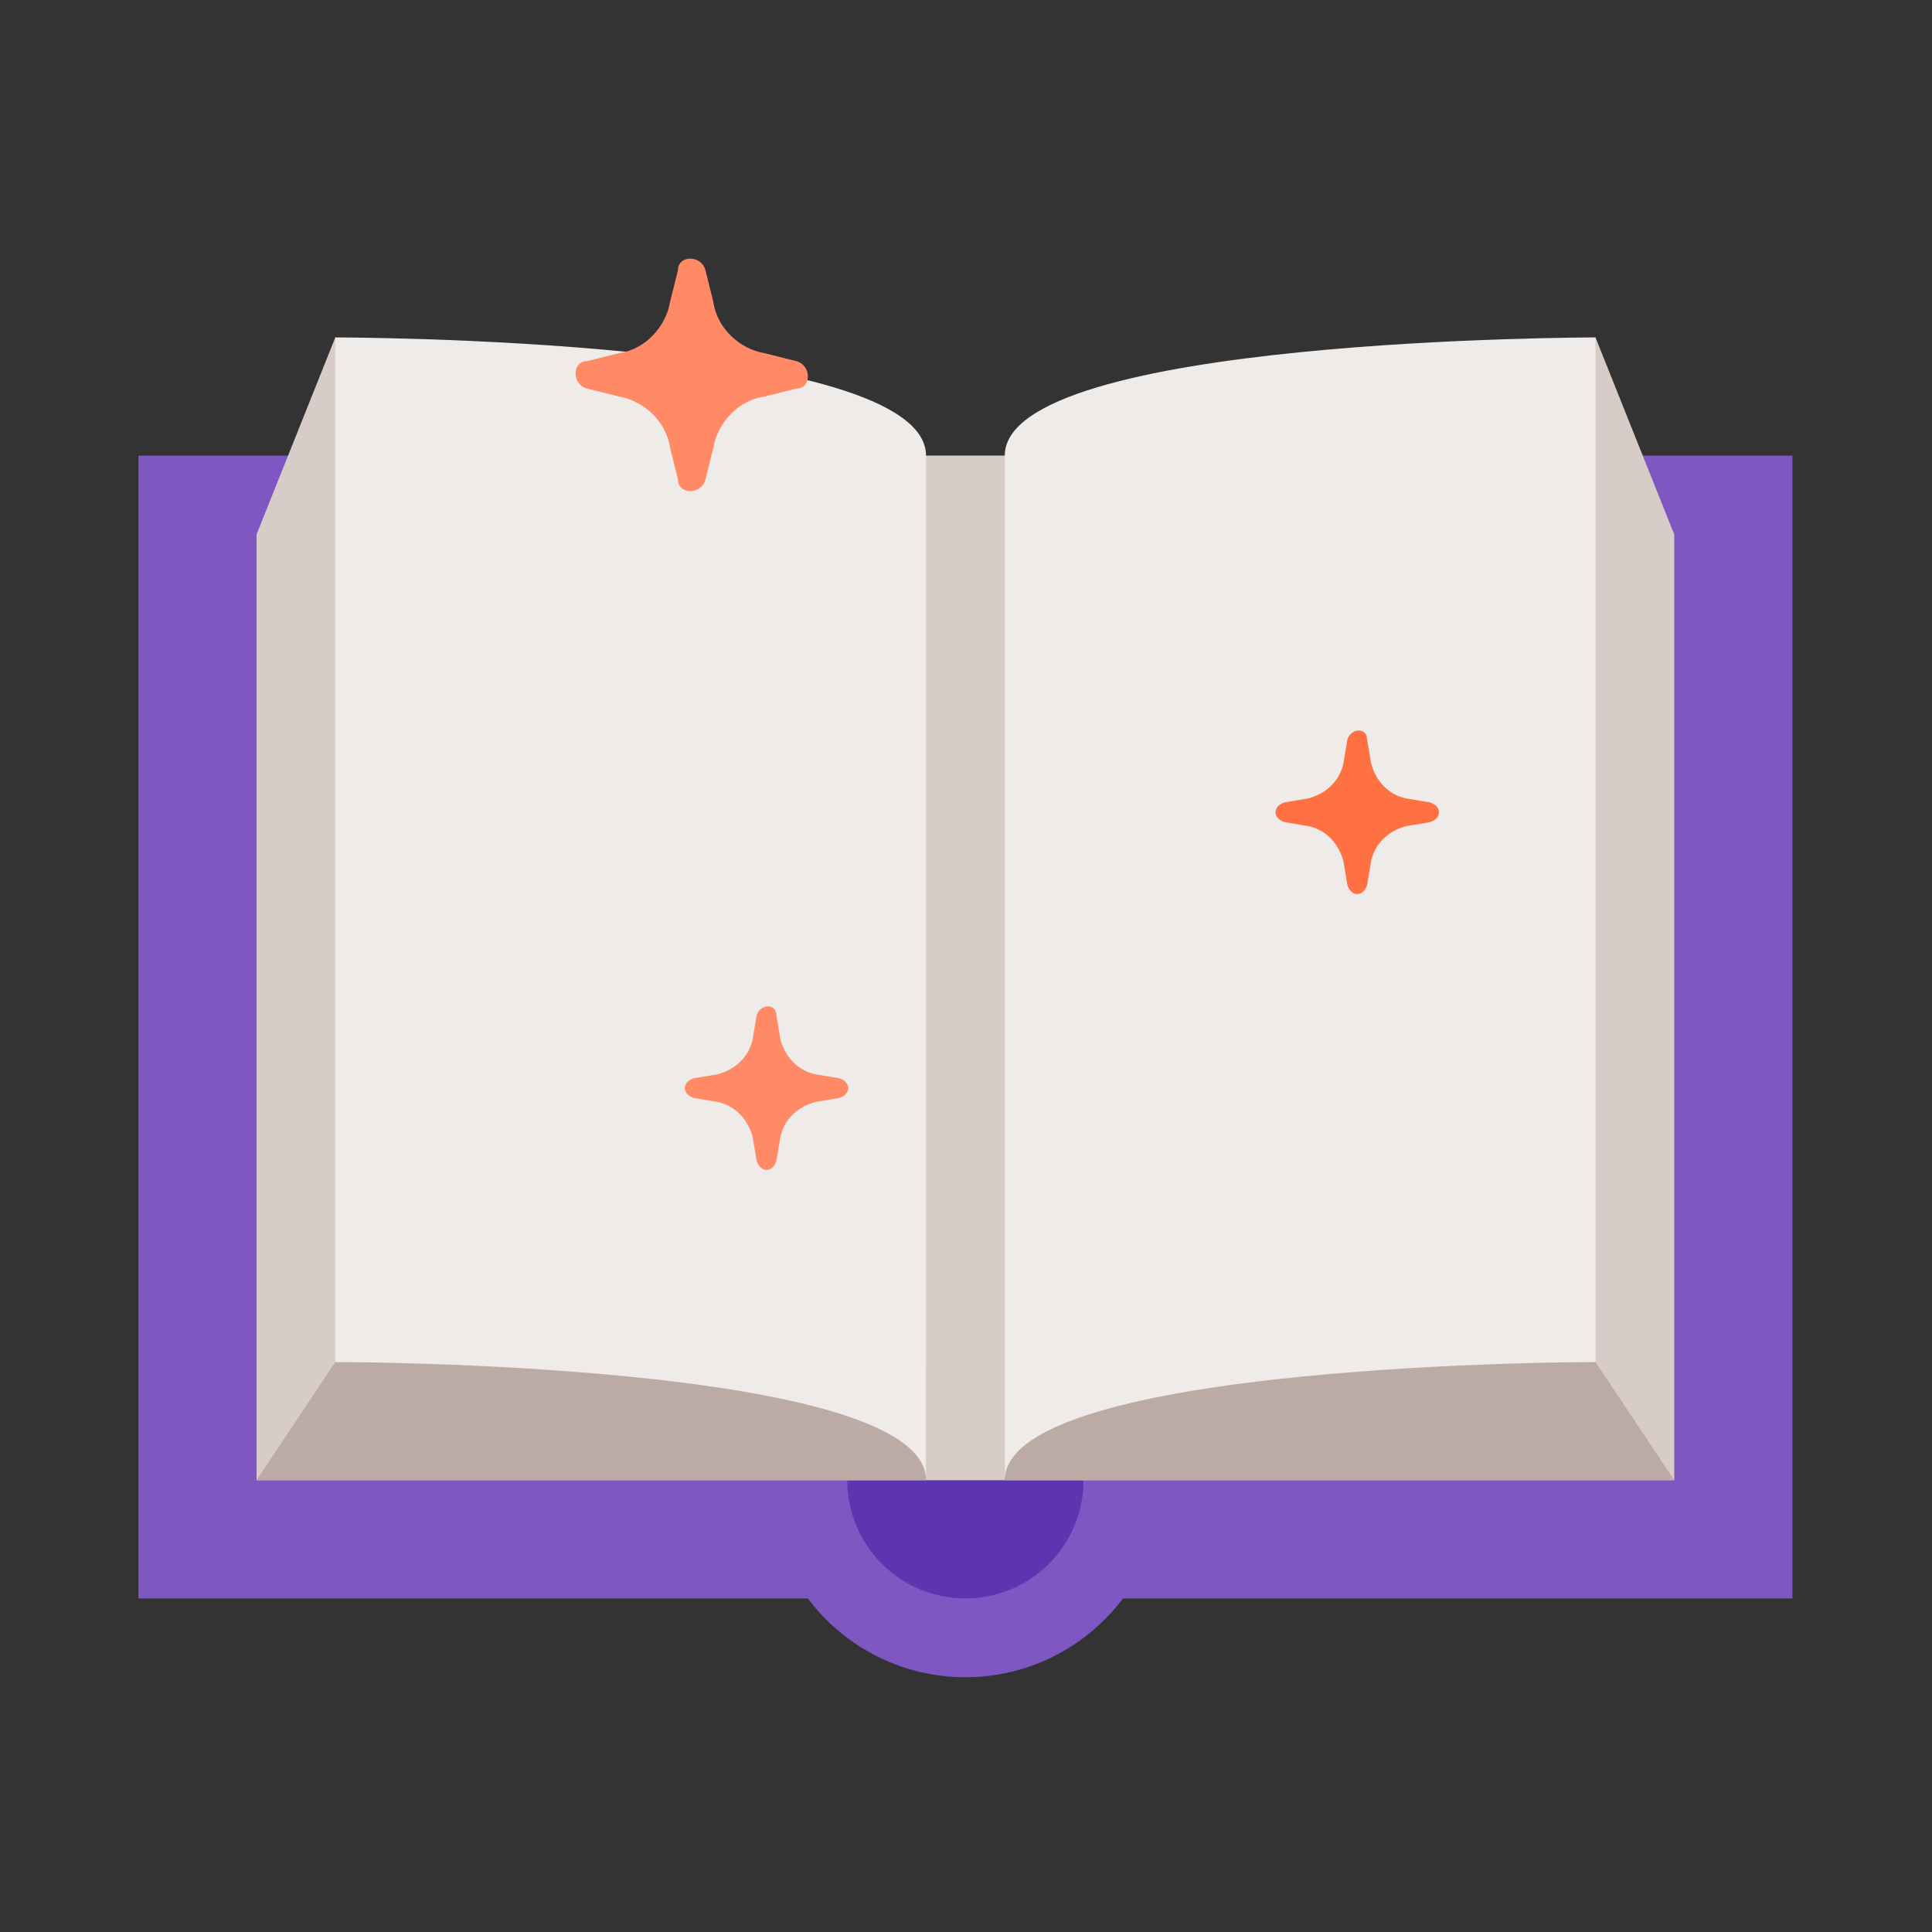<svg xmlns="http://www.w3.org/2000/svg" xmlns:xlink="http://www.w3.org/1999/xlink" width="512" zoomAndPan="magnify" viewBox="0 0 384 384" height="512" preserveAspectRatio="xMidYMid meet" version="1.0"><rect x="0" y="0" width="384" height="384" fill="#333333" stroke="none"/><defs><clipPath id="c685ae3900"><path d="M 27 90 L 356.879 90 L 356.879 318 L 27 318 Z M 27 90 " clip-rule="nonzero"/></clipPath><clipPath id="b8bebf3d65"><path d="M 152 255 L 232 255 L 232 333.367 L 152 333.367 Z M 152 255 " clip-rule="nonzero"/></clipPath></defs><g clip-path="url(#c685ae3900)"><path fill="#7e57c2" d="M 27.512 90.562 L 356.25 90.562 L 356.25 317.703 L 27.512 317.703 Z M 27.512 90.562 " fill-opacity="1" fill-rule="nonzero"/></g><g clip-path="url(#b8bebf3d65)"><path fill="#7e57c2" d="M 191.879 255.043 C 190.598 255.043 189.32 255.105 188.043 255.23 C 186.77 255.355 185.504 255.543 184.246 255.797 C 182.988 256.047 181.746 256.355 180.52 256.73 C 179.293 257.102 178.09 257.531 176.902 258.023 C 175.719 258.516 174.562 259.062 173.434 259.668 C 172.301 260.27 171.203 260.93 170.137 261.641 C 169.074 262.355 168.043 263.117 167.055 263.934 C 166.062 264.746 165.113 265.605 164.207 266.512 C 163.301 267.418 162.441 268.367 161.629 269.359 C 160.816 270.352 160.051 271.383 159.34 272.449 C 158.629 273.516 157.969 274.613 157.367 275.742 C 156.762 276.875 156.215 278.031 155.723 279.219 C 155.234 280.402 154.801 281.609 154.43 282.836 C 154.059 284.062 153.746 285.305 153.496 286.562 C 153.246 287.824 153.059 289.09 152.934 290.367 C 152.809 291.641 152.746 292.922 152.746 294.203 C 152.746 295.488 152.809 296.766 152.934 298.043 C 153.059 299.32 153.246 300.586 153.496 301.844 C 153.746 303.102 154.059 304.344 154.43 305.574 C 154.801 306.801 155.234 308.008 155.723 309.191 C 156.215 310.375 156.762 311.535 157.367 312.664 C 157.969 313.797 158.629 314.895 159.34 315.961 C 160.051 317.027 160.816 318.059 161.629 319.047 C 162.441 320.039 163.301 320.988 164.207 321.895 C 165.113 322.805 166.062 323.664 167.055 324.477 C 168.043 325.289 169.074 326.055 170.137 326.766 C 171.203 327.48 172.301 328.137 173.434 328.742 C 174.562 329.348 175.719 329.895 176.902 330.387 C 178.09 330.875 179.293 331.309 180.52 331.68 C 181.746 332.051 182.988 332.363 184.246 332.613 C 185.504 332.863 186.77 333.051 188.043 333.18 C 189.32 333.305 190.598 333.367 191.879 333.367 C 193.164 333.367 194.441 333.305 195.719 333.18 C 196.992 333.051 198.258 332.863 199.516 332.613 C 200.773 332.363 202.016 332.051 203.242 331.68 C 204.469 331.309 205.672 330.875 206.859 330.387 C 208.043 329.895 209.199 329.348 210.328 328.742 C 211.461 328.137 212.559 327.48 213.625 326.766 C 214.688 326.055 215.719 325.289 216.707 324.477 C 217.699 323.664 218.648 322.805 219.555 321.895 C 220.461 320.988 221.32 320.039 222.133 319.047 C 222.945 318.059 223.711 317.027 224.422 315.961 C 225.133 314.895 225.793 313.797 226.395 312.664 C 227 311.535 227.547 310.375 228.039 309.191 C 228.527 308.008 228.961 306.801 229.332 305.574 C 229.703 304.344 230.016 303.102 230.266 301.844 C 230.516 300.586 230.703 299.32 230.828 298.043 C 230.953 296.766 231.016 295.488 231.016 294.203 C 231.016 292.922 230.953 291.641 230.828 290.367 C 230.703 289.09 230.516 287.824 230.266 286.562 C 230.016 285.305 229.703 284.062 229.332 282.836 C 228.961 281.609 228.527 280.402 228.039 279.219 C 227.547 278.031 227 276.875 226.395 275.742 C 225.793 274.613 225.133 273.516 224.422 272.449 C 223.711 271.383 222.945 270.352 222.133 269.359 C 221.32 268.367 220.461 267.418 219.555 266.512 C 218.648 265.605 217.699 264.746 216.707 263.934 C 215.719 263.117 214.688 262.355 213.625 261.641 C 212.559 260.93 211.461 260.27 210.328 259.668 C 209.199 259.062 208.043 258.516 206.859 258.023 C 205.672 257.531 204.469 257.102 203.242 256.73 C 202.016 256.355 200.773 256.047 199.516 255.797 C 198.258 255.543 196.992 255.355 195.719 255.23 C 194.441 255.105 193.164 255.043 191.879 255.043 Z M 191.879 255.043 " fill-opacity="1" fill-rule="nonzero"/></g><path fill="#5e35b1" d="M 191.879 270.707 C 191.113 270.707 190.344 270.746 189.578 270.82 C 188.812 270.895 188.055 271.008 187.301 271.16 C 186.547 271.309 185.801 271.496 185.066 271.719 C 184.328 271.941 183.605 272.203 182.895 272.496 C 182.184 272.789 181.488 273.117 180.812 273.48 C 180.133 273.844 179.477 274.238 178.836 274.668 C 178.195 275.094 177.578 275.555 176.984 276.039 C 176.391 276.527 175.82 277.047 175.277 277.59 C 174.734 278.133 174.219 278.703 173.73 279.297 C 173.242 279.895 172.785 280.512 172.355 281.148 C 171.93 281.789 171.535 282.449 171.172 283.129 C 170.809 283.809 170.48 284.5 170.188 285.211 C 169.891 285.922 169.633 286.648 169.41 287.383 C 169.188 288.121 169 288.867 168.852 289.621 C 168.699 290.375 168.586 291.137 168.512 291.902 C 168.438 292.668 168.398 293.434 168.398 294.203 C 168.398 294.973 168.438 295.742 168.512 296.508 C 168.586 297.273 168.699 298.035 168.852 298.789 C 169 299.543 169.188 300.289 169.41 301.027 C 169.633 301.762 169.891 302.484 170.188 303.195 C 170.48 303.906 170.809 304.602 171.172 305.281 C 171.535 305.961 171.93 306.617 172.355 307.258 C 172.785 307.898 173.242 308.516 173.73 309.109 C 174.219 309.707 174.734 310.277 175.277 310.82 C 175.82 311.363 176.391 311.879 176.984 312.367 C 177.578 312.855 178.195 313.312 178.836 313.742 C 179.477 314.168 180.133 314.566 180.812 314.926 C 181.488 315.289 182.184 315.617 182.895 315.914 C 183.605 316.207 184.328 316.465 185.066 316.691 C 185.801 316.914 186.547 317.102 187.301 317.25 C 188.055 317.402 188.812 317.512 189.578 317.59 C 190.344 317.664 191.113 317.703 191.879 317.703 C 192.648 317.703 193.418 317.664 194.184 317.59 C 194.949 317.512 195.707 317.402 196.461 317.25 C 197.215 317.102 197.961 316.914 198.695 316.691 C 199.434 316.465 200.156 316.207 200.867 315.914 C 201.578 315.617 202.273 315.289 202.949 314.926 C 203.629 314.566 204.285 314.168 204.926 313.742 C 205.566 313.312 206.184 312.855 206.777 312.367 C 207.371 311.879 207.941 311.363 208.484 310.82 C 209.027 310.277 209.543 309.707 210.031 309.109 C 210.52 308.516 210.977 307.898 211.406 307.258 C 211.832 306.617 212.227 305.961 212.59 305.281 C 212.953 304.602 213.281 303.906 213.574 303.195 C 213.871 302.484 214.129 301.762 214.352 301.027 C 214.574 300.289 214.762 299.543 214.91 298.789 C 215.062 298.035 215.176 297.273 215.25 296.508 C 215.324 295.742 215.363 294.973 215.363 294.203 C 215.363 293.434 215.324 292.668 215.25 291.902 C 215.176 291.137 215.062 290.375 214.91 289.621 C 214.762 288.867 214.574 288.121 214.352 287.383 C 214.129 286.648 213.871 285.922 213.574 285.211 C 213.281 284.5 212.953 283.809 212.59 283.129 C 212.227 282.449 211.832 281.789 211.406 281.148 C 210.977 280.512 210.52 279.895 210.031 279.297 C 209.543 278.703 209.027 278.133 208.484 277.59 C 207.941 277.047 207.371 276.527 206.777 276.039 C 206.184 275.555 205.566 275.094 204.926 274.668 C 204.285 274.238 203.629 273.844 202.949 273.48 C 202.273 273.117 201.578 272.789 200.867 272.496 C 200.156 272.203 199.434 271.941 198.695 271.719 C 197.961 271.496 197.215 271.309 196.461 271.16 C 195.707 271.008 194.949 270.895 194.184 270.82 C 193.418 270.746 192.648 270.707 191.879 270.707 Z M 191.879 270.707 " fill-opacity="1" fill-rule="nonzero"/><path fill="#d7ccc8" d="M 317.117 67.066 L 199.707 90.562 L 184.055 90.562 L 66.645 67.066 L 50.992 106.227 L 50.992 294.203 L 332.77 294.203 L 332.77 106.227 Z M 317.117 67.066 " fill-opacity="1" fill-rule="nonzero"/><path fill="#bcaaa4" d="M 66.645 270.707 L 184.055 270.707 L 184.055 294.203 L 199.707 294.203 L 199.707 270.707 L 317.117 270.707 L 332.77 294.203 L 50.992 294.203 Z M 66.645 270.707 " fill-opacity="1" fill-rule="nonzero"/><path fill="#efebe9" d="M 317.117 67.066 C 317.117 67.066 199.707 67.066 199.707 90.562 C 199.707 114.059 199.707 294.203 199.707 294.203 C 199.707 270.707 317.117 270.707 317.117 270.707 Z M 66.645 67.066 C 66.645 67.066 184.055 67.066 184.055 90.562 C 184.055 114.059 184.055 294.203 184.055 294.203 C 184.055 270.707 66.645 270.707 66.645 270.707 Z M 66.645 67.066 " fill-opacity="1" fill-rule="nonzero"/><path fill="#ff8a65" d="M 140.223 53.75 L 141.785 60.016 C 142.57 65.5 147.266 69.414 151.961 70.199 L 158.223 71.766 C 161.355 72.547 161.355 77.246 158.223 77.246 L 151.961 78.812 C 146.484 79.598 142.57 84.297 141.785 88.996 L 140.223 95.262 C 139.438 98.395 134.742 98.395 134.742 95.262 L 133.176 88.996 C 132.395 83.512 127.699 79.598 123 78.812 L 116.738 77.246 C 113.609 76.465 113.609 71.766 116.738 71.766 L 123 70.199 C 128.48 69.414 132.395 64.715 133.176 60.016 L 134.742 53.75 C 134.742 50.617 139.438 50.617 140.223 53.75 Z M 140.223 53.75 " fill-opacity="1" fill-rule="nonzero"/><path fill="#ff7043" d="M 271.719 146.957 L 272.5 151.656 C 273.285 154.789 275.633 157.922 279.547 158.703 L 284.242 159.488 C 286.59 160.27 286.59 162.621 284.242 163.402 L 279.547 164.188 C 276.414 164.969 273.285 167.32 272.5 171.234 L 271.719 175.934 C 270.934 178.285 268.586 178.285 267.805 175.934 L 267.023 171.234 C 266.238 168.102 263.891 164.969 259.977 164.188 L 255.281 163.402 C 252.934 162.621 252.934 160.27 255.281 159.488 L 259.977 158.703 C 263.109 157.922 266.238 155.57 267.023 151.656 L 267.805 146.957 C 268.586 144.605 271.719 144.605 271.719 146.957 Z M 271.719 146.957 " fill-opacity="1" fill-rule="nonzero"/><path fill="#ff8a65" d="M 154.309 201.781 L 155.094 206.48 C 155.875 209.613 158.223 212.746 162.137 213.531 L 166.832 214.312 C 169.184 215.098 169.184 217.445 166.832 218.23 L 162.137 219.012 C 159.008 219.797 155.875 222.145 155.094 226.062 L 154.309 230.762 C 153.527 233.113 151.18 233.113 150.398 230.762 L 149.613 226.062 C 148.832 222.93 146.484 219.797 142.57 219.012 L 137.875 218.23 C 135.523 217.445 135.523 215.098 137.875 214.312 L 142.57 213.531 C 145.699 212.746 148.832 210.398 149.613 206.48 L 150.398 201.781 C 151.18 199.434 154.309 199.434 154.309 201.781 Z M 154.309 201.781 " fill-opacity="1" fill-rule="nonzero"/></svg>